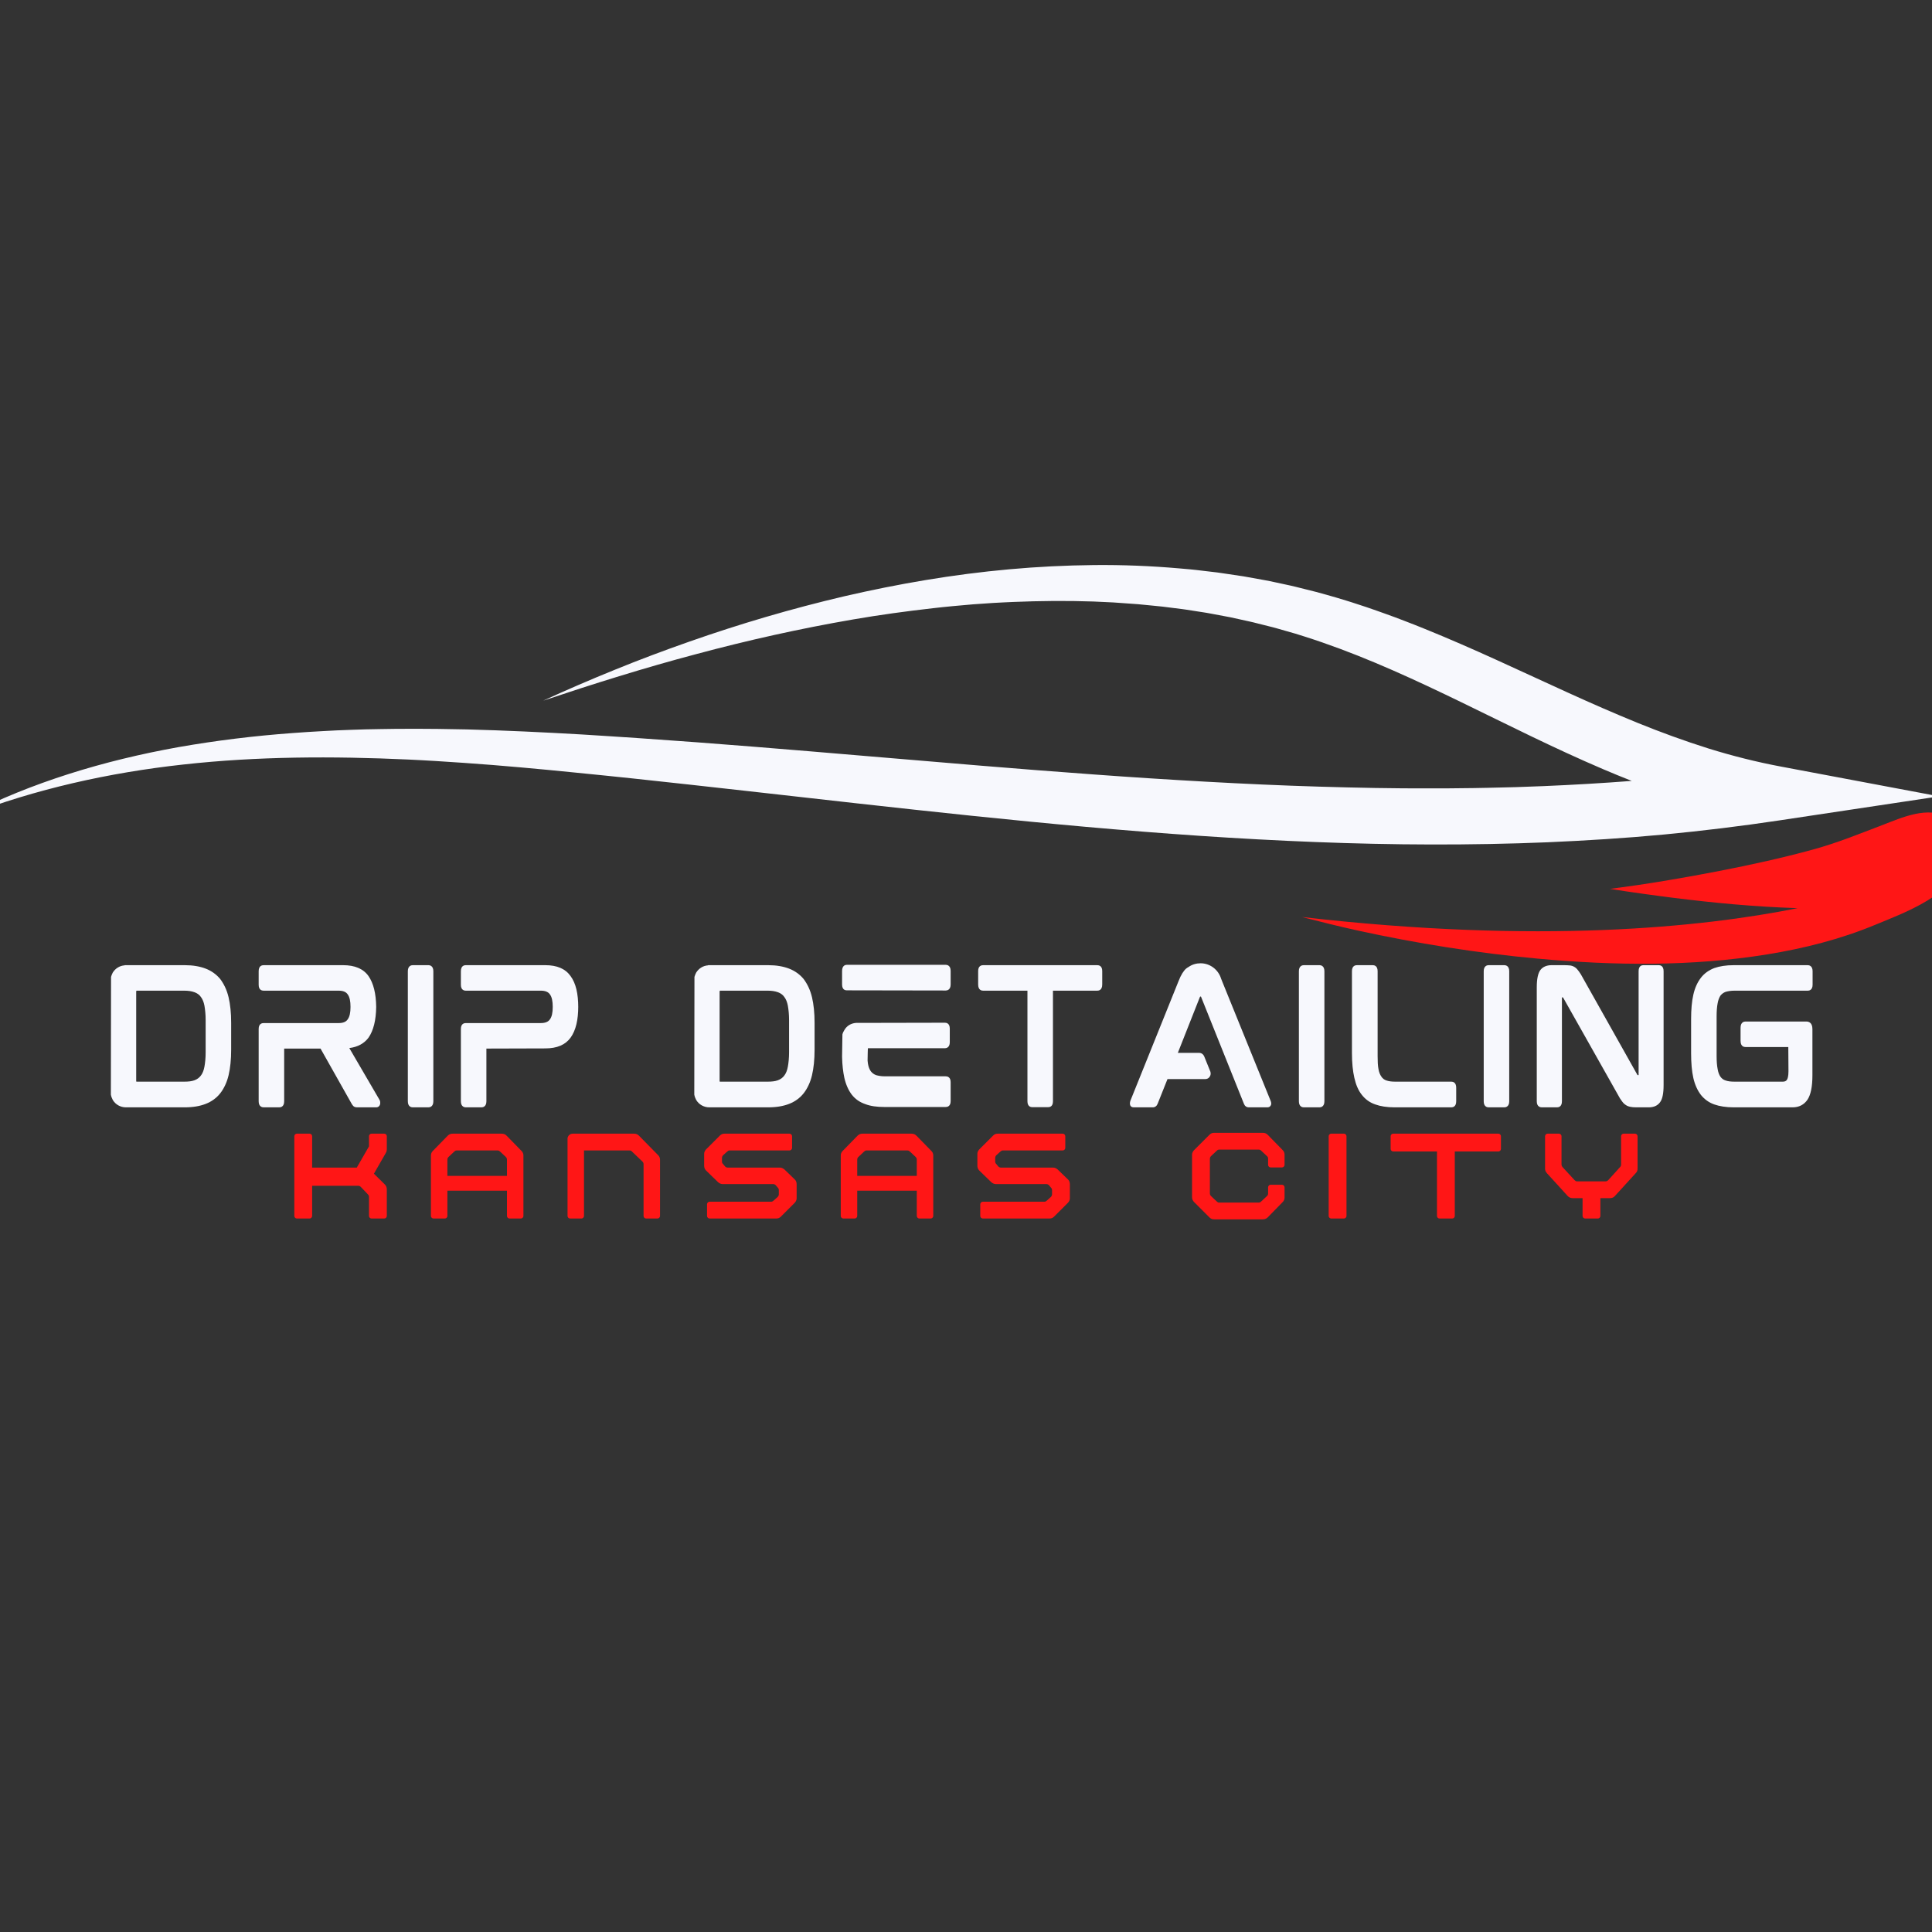 <svg xmlns="http://www.w3.org/2000/svg" xmlns:xlink="http://www.w3.org/1999/xlink" width="1000" zoomAndPan="magnify" viewBox="0 0 750 750" height="1000" preserveAspectRatio="xMidYMid meet" version="1.0"><rect x="0" y="0" width="750" height="750" fill="#333333" stroke="none"/><defs><g/><clipPath id="11ca631845"><path d="M 0 219.258 L 750 219.258 L 750 328 L 0 328 Z M 0 219.258 " clip-rule="nonzero"/></clipPath></defs><g clip-path="url(#11ca631845)"><path fill="#f7f8fd" d="M 691.469 297.605 C 681.918 295.809 672.465 293.438 663.16 290.539 C 653.863 287.609 644.676 284.262 635.59 280.566 C 626.504 276.859 617.473 272.895 608.434 268.777 L 581.082 256.242 C 571.848 252.047 562.453 247.914 552.773 244 C 550.34 243.031 547.93 242.043 545.453 241.117 L 541.762 239.707 L 538.023 238.348 C 535.547 237.422 532.988 236.582 530.473 235.695 C 529.207 235.266 527.918 234.855 526.641 234.438 C 525.359 234.027 524.094 233.59 522.789 233.207 C 520.191 232.418 517.613 231.617 514.965 230.898 C 513.648 230.535 512.344 230.152 511.016 229.809 L 507.02 228.809 C 504.355 228.145 501.707 227.445 498.996 226.898 L 494.953 226.027 C 493.605 225.746 492.266 225.434 490.898 225.207 L 482.734 223.738 L 474.508 222.516 C 473.82 222.414 473.141 222.301 472.453 222.219 L 470.383 221.977 L 466.25 221.488 C 464.871 221.34 463.5 221.141 462.113 221.031 L 457.965 220.664 C 446.91 219.691 435.805 219.25 424.75 219.355 C 413.695 219.465 402.691 220.012 391.793 221 C 369.984 222.961 348.652 226.656 327.914 231.438 C 307.199 236.285 287.059 242.242 267.559 249.09 C 257.812 252.516 248.188 256.113 238.758 259.965 C 229.309 263.789 220.012 267.801 210.875 271.996 C 230.438 265.445 250.145 259.25 270.211 253.941 C 290.238 248.555 310.594 244.012 331.148 240.473 C 341.426 238.703 351.781 237.281 362.145 236.109 C 367.324 235.5 372.523 235.051 377.715 234.602 L 385.512 234.066 C 388.109 233.898 390.711 233.812 393.309 233.68 C 403.707 233.25 414.09 233.148 424.41 233.504 L 432.141 233.863 C 434.711 234.02 437.27 234.23 439.832 234.41 L 441.75 234.547 L 443.66 234.734 L 447.48 235.105 C 448.754 235.238 450.031 235.336 451.297 235.488 L 455.094 235.969 L 458.883 236.441 C 460.148 236.59 461.391 236.82 462.648 237.004 L 466.402 237.59 L 468.281 237.883 C 468.906 237.98 469.52 238.109 470.141 238.219 L 477.566 239.613 L 484.898 241.223 C 486.129 241.473 487.324 241.805 488.531 242.105 L 492.148 243.012 C 494.578 243.578 496.934 244.293 499.309 244.969 L 502.863 245.984 C 504.047 246.336 505.207 246.723 506.379 247.086 C 508.727 247.809 511.035 248.621 513.359 249.406 C 531.898 255.824 549.617 264.035 567.391 272.656 C 585.176 281.281 603.066 290.375 622.27 298.57 C 625.938 300.137 629.664 301.664 633.438 303.148 C 622.066 304.023 610.656 304.684 599.219 305.168 L 588.359 305.566 L 577.484 305.828 C 573.863 305.938 570.227 305.938 566.598 305.988 L 561.152 306.047 C 559.336 306.066 557.516 306.047 555.699 306.047 C 541.164 306.109 526.598 305.805 512.02 305.371 C 497.445 304.941 482.852 304.266 468.25 303.457 C 453.648 302.645 439.035 301.707 424.414 300.629 C 395.168 298.531 365.883 295.992 336.516 293.52 C 307.148 291.035 277.691 288.559 248.117 286.559 L 237.023 285.824 C 233.328 285.574 229.625 285.34 225.918 285.121 C 218.5 284.688 211.066 284.305 203.621 283.965 C 199.898 283.789 196.164 283.664 192.441 283.508 L 181.238 283.16 C 177.492 283.09 173.758 283.004 170.012 282.969 L 164.395 282.93 C 162.523 282.91 160.652 282.906 158.773 282.922 C 155.023 282.945 151.281 282.938 147.527 283.031 L 141.902 283.137 C 140.027 283.18 138.152 283.254 136.277 283.32 L 130.656 283.535 L 125.035 283.832 C 121.289 284.004 117.547 284.297 113.809 284.555 C 98.855 285.637 83.98 287.453 69.355 290.02 C 54.734 292.637 40.41 296.086 26.648 300.473 C 12.898 304.863 -0.309 310.152 -12.504 316.473 C 13.855 306.305 42.281 299.949 71.09 296.793 C 99.953 293.578 129.203 293.52 158.305 294.84 C 160.125 294.914 161.945 295.008 163.77 295.117 L 169.227 295.43 C 172.867 295.641 176.508 295.918 180.145 296.148 L 191.062 296.961 C 194.703 297.27 198.34 297.555 201.98 297.883 C 209.262 298.531 216.539 299.223 223.828 299.965 C 231.113 300.672 238.414 301.441 245.703 302.199 C 274.871 305.312 304.043 308.668 333.309 311.934 C 391.824 318.445 450.836 324.559 510.695 326.879 C 540.602 328.055 570.707 328.211 600.82 326.969 C 615.871 326.305 630.93 325.379 645.938 323.961 C 660.945 322.535 675.898 320.711 690.762 318.477 L 752.793 309.148 Z M 691.469 297.605 " fill-opacity="1" fill-rule="nonzero"/></g><path fill="#ff1616" d="M 526.863 361.184 C 549.98 366.246 573.422 369.98 596.992 372.145 C 626.547 374.859 656.656 375.242 686.031 370.492 C 700.316 368.18 714.469 364.605 727.855 359.051 C 738.836 354.5 759.621 347.098 761.602 333.422 C 762.305 328.578 762.488 321.246 756.406 317.461 C 748.562 312.59 738.047 317.504 730.707 320.297 C 721.941 323.637 713.301 327.188 703.836 329.781 C 692.016 333.02 679.785 335.719 667.43 338.113 C 653.508 340.812 639.336 343.238 625.016 345.051 C 632.082 346.227 643.82 347.816 650.172 348.605 C 657.766 349.551 665.398 350.383 673.074 351.051 C 681.141 351.75 689.484 352.273 697.828 352.551 C 660.688 360.016 597.422 366.566 505.43 355.984 C 512.656 357.84 519.883 359.656 526.863 361.184 Z M 526.863 361.184 " fill-opacity="1" fill-rule="nonzero"/><g fill="#f7f8fd" fill-opacity="1"><g transform="translate(37.688, 429.801)"><g><path d="M 51.043 -42.68 C 50.375 -45.488 49.234 -47.832 47.832 -49.703 C 46.359 -51.512 44.418 -52.914 42.145 -53.785 C 39.871 -54.656 37.195 -55.121 34.051 -55.121 L 10.703 -55.121 L 10.703 -55.055 C 8.762 -54.922 7.09 -53.852 6.086 -52.246 C 5.82 -51.711 5.551 -51.109 5.418 -50.574 L 5.352 -4.883 C 5.484 -4.148 5.754 -3.41 6.086 -2.809 C 7.156 -1.004 9.098 0.066 11.172 0.066 L 34.051 0.066 C 37.195 0.066 39.938 -0.402 42.145 -1.27 C 44.418 -2.141 46.359 -3.547 47.832 -5.418 C 49.234 -7.227 50.375 -9.566 51.043 -12.375 C 51.711 -15.184 52.047 -18.531 52.047 -22.277 L 52.047 -32.781 C 52.047 -36.527 51.711 -39.871 51.043 -42.68 Z M 15.184 -10.234 L 15.184 -44.82 C 15.184 -45.09 15.254 -45.223 15.32 -45.223 L 33.852 -45.223 C 35.387 -45.223 36.727 -45.02 37.797 -44.621 C 38.867 -44.219 39.668 -43.684 40.273 -42.812 C 40.941 -41.945 41.41 -40.809 41.676 -39.402 C 41.945 -37.863 42.145 -35.992 42.145 -33.781 L 42.145 -21.273 C 42.145 -19.066 41.945 -17.191 41.676 -15.723 C 41.41 -14.25 40.941 -13.113 40.273 -12.242 C 39.668 -11.438 38.867 -10.836 37.797 -10.438 C 36.727 -10.035 35.387 -9.902 33.852 -9.902 L 15.254 -9.902 C 15.254 -9.902 15.184 -9.969 15.184 -10.234 Z M 15.184 -10.234 "/></g></g></g><g fill="#f7f8fd" fill-opacity="1"><g transform="translate(95.061, 429.801)"><g><path d="M 50.977 -39.133 C 50.977 -39.066 50.977 -39 50.977 -38.934 C 50.977 -38.867 50.977 -38.801 50.977 -38.734 Z M 52.246 -2.875 L 40.539 -22.945 C 43.816 -23.348 46.359 -24.75 48.031 -27.027 C 49.906 -29.77 50.91 -33.715 50.977 -38.934 C 50.91 -44.152 49.906 -48.098 48.031 -50.84 C 46.023 -53.719 42.68 -55.121 38.133 -55.121 L 7.293 -55.121 C 6.691 -55.121 5.352 -54.922 5.352 -52.781 L 5.352 -47.496 C 5.352 -45.422 6.691 -45.223 7.293 -45.223 L 36.391 -45.223 C 38.133 -45.223 39.27 -44.754 39.938 -43.75 C 40.672 -42.746 41.008 -41.141 41.008 -38.934 C 41.008 -36.727 40.672 -35.121 39.938 -34.117 C 39.27 -33.113 38.133 -32.645 36.391 -32.645 L 7.293 -32.645 C 6.691 -32.645 5.352 -32.445 5.352 -30.371 L 5.352 -2.273 C 5.352 -0.199 6.691 0.066 7.293 0.066 L 13.379 0.066 C 13.98 0.066 15.254 -0.199 15.254 -2.273 L 15.254 -22.746 L 29.367 -22.746 L 41.477 -1.27 C 41.742 -0.871 41.945 -0.535 42.211 -0.336 C 42.547 -0.066 43.016 0.066 43.617 0.066 L 50.977 0.066 C 51.777 0.066 52.379 -0.469 52.516 -1.27 C 52.582 -1.941 52.516 -2.477 52.246 -2.875 Z M 52.246 -2.875 "/></g></g></g><g fill="#f7f8fd" fill-opacity="1"><g transform="translate(152.969, 429.801)"><g><path d="M 13.379 -55.121 L 7.227 -55.121 C 6.691 -55.121 5.352 -54.855 5.352 -52.781 L 5.352 -2.273 C 5.352 -0.199 6.691 0.066 7.227 0.066 L 13.379 0.066 C 13.914 0.066 15.254 -0.199 15.254 -2.273 L 15.254 -52.781 C 15.254 -54.855 13.914 -55.121 13.379 -55.121 Z M 13.379 -55.121 "/></g></g></g><g fill="#f7f8fd" fill-opacity="1"><g transform="translate(173.564, 429.801)"><g><path d="M 38.133 -55.121 L 7.227 -55.121 C 6.691 -55.121 5.352 -54.922 5.352 -52.781 L 5.352 -47.496 C 5.352 -45.422 6.691 -45.223 7.227 -45.223 L 36.391 -45.223 C 38.062 -45.223 39.27 -44.754 39.938 -43.75 C 40.672 -42.746 41.008 -41.141 41.008 -38.934 C 41.008 -36.727 40.672 -35.121 39.938 -34.117 C 39.27 -33.113 38.062 -32.645 36.391 -32.645 L 7.227 -32.645 C 6.691 -32.645 5.352 -32.445 5.352 -30.371 L 5.352 -2.273 C 5.352 -0.199 6.691 0.066 7.227 0.066 L 13.379 0.066 C 13.914 0.066 15.254 -0.199 15.254 -2.273 L 15.254 -22.746 L 38.133 -22.812 C 42.68 -22.812 45.957 -24.215 47.965 -27.027 C 49.973 -29.836 50.91 -33.852 50.91 -39.133 L 50.91 -38.734 C 50.91 -44.086 49.973 -48.098 47.965 -50.84 C 45.957 -53.719 42.68 -55.121 38.133 -55.121 Z M 38.133 -55.121 "/></g></g></g><g fill="#f7f8fd" fill-opacity="1"><g transform="translate(229.8, 429.801)"><g/></g></g><g fill="#f7f8fd" fill-opacity="1"><g transform="translate(264.169, 429.801)"><g><path d="M 51.043 -42.68 C 50.375 -45.488 49.234 -47.832 47.832 -49.703 C 46.359 -51.512 44.418 -52.914 42.145 -53.785 C 39.871 -54.656 37.195 -55.121 34.051 -55.121 L 10.703 -55.121 L 10.703 -55.055 C 8.762 -54.922 7.09 -53.852 6.086 -52.246 C 5.82 -51.711 5.551 -51.109 5.418 -50.574 L 5.352 -4.883 C 5.484 -4.148 5.754 -3.41 6.086 -2.809 C 7.156 -1.004 9.098 0.066 11.172 0.066 L 34.051 0.066 C 37.195 0.066 39.938 -0.402 42.145 -1.27 C 44.418 -2.141 46.359 -3.547 47.832 -5.418 C 49.234 -7.227 50.375 -9.566 51.043 -12.375 C 51.711 -15.184 52.047 -18.531 52.047 -22.277 L 52.047 -32.781 C 52.047 -36.527 51.711 -39.871 51.043 -42.68 Z M 15.184 -10.234 L 15.184 -44.82 C 15.184 -45.09 15.254 -45.223 15.32 -45.223 L 33.852 -45.223 C 35.387 -45.223 36.727 -45.02 37.797 -44.621 C 38.867 -44.219 39.668 -43.684 40.273 -42.812 C 40.941 -41.945 41.41 -40.809 41.676 -39.402 C 41.945 -37.863 42.145 -35.992 42.145 -33.781 L 42.145 -21.273 C 42.145 -19.066 41.945 -17.191 41.676 -15.723 C 41.41 -14.25 40.941 -13.113 40.273 -12.242 C 39.668 -11.438 38.867 -10.836 37.797 -10.438 C 36.727 -10.035 35.387 -9.902 33.852 -9.902 L 15.254 -9.902 C 15.254 -9.902 15.184 -9.969 15.184 -10.234 Z M 15.184 -10.234 "/></g></g></g><g fill="#f7f8fd" fill-opacity="1"><g transform="translate(321.542, 429.801)"><g><path d="M 45.555 -11.973 L 22.008 -11.973 C 20.605 -11.973 19.469 -12.176 18.531 -12.441 C 17.66 -12.777 17.059 -13.246 16.523 -13.914 C 15.988 -14.648 15.586 -15.652 15.387 -16.926 C 15.32 -17.258 15.32 -17.727 15.254 -18.062 C 15.254 -18.062 15.32 -22.879 15.387 -22.879 L 45.289 -22.879 C 45.824 -22.879 47.164 -23.145 47.164 -25.219 L 47.164 -30.504 C 47.164 -32.578 45.824 -32.781 45.289 -32.781 L 10.77 -32.711 C 8.832 -32.578 7.156 -31.574 6.223 -29.902 C 5.887 -29.367 5.621 -28.832 5.484 -28.23 L 5.352 -19.801 L 5.352 -19.469 C 5.418 -16.324 5.754 -13.648 6.223 -11.438 C 6.824 -8.762 7.828 -6.555 9.098 -4.883 C 10.438 -3.145 12.176 -1.941 14.316 -1.203 C 16.391 -0.402 18.863 -0.066 21.809 -0.066 L 45.555 -0.066 C 46.16 -0.066 47.496 -0.27 47.496 -2.34 L 47.496 -9.699 C 47.496 -11.773 46.16 -11.973 45.555 -11.973 Z M 45.625 -55.258 L 7.156 -55.258 C 6.621 -55.258 5.352 -54.988 5.352 -52.848 L 5.352 -47.629 C 5.352 -45.555 6.621 -45.355 7.156 -45.355 L 45.625 -45.289 C 46.16 -45.289 47.496 -45.555 47.496 -47.629 L 47.496 -52.914 C 47.496 -54.988 46.16 -55.258 45.625 -55.258 Z M 45.625 -55.258 "/></g></g></g><g fill="#f7f8fd" fill-opacity="1"><g transform="translate(374.368, 429.801)"><g><path d="M 51.578 -55.121 L 7.293 -55.121 C 6.691 -55.121 5.352 -54.922 5.352 -52.848 L 5.352 -47.629 C 5.352 -45.422 6.691 -45.223 7.293 -45.223 L 24.484 -45.223 L 24.484 -2.273 C 24.484 -0.199 25.82 0 26.355 0 L 32.512 0 C 33.113 0 34.387 -0.199 34.387 -2.273 L 34.387 -45.223 L 51.578 -45.223 C 52.18 -45.223 53.516 -45.422 53.516 -47.629 L 53.516 -52.848 C 53.516 -54.922 52.18 -55.121 51.578 -55.121 Z M 51.578 -55.121 "/></g></g></g><g fill="#f7f8fd" fill-opacity="1"><g transform="translate(433.213, 429.801)"><g><path d="M 41.207 -48.902 C 41.074 -49.234 40.941 -49.637 40.809 -49.906 C 39.738 -53.383 36.527 -55.859 32.848 -55.859 C 31.176 -55.859 29.566 -55.391 28.23 -54.453 C 27.828 -54.254 27.496 -53.984 27.227 -53.785 C 26.223 -52.914 25.219 -51.309 24.285 -48.902 L 5.621 -2.543 C 5.418 -1.941 5.352 -1.34 5.484 -0.938 C 5.551 -0.535 5.887 0.066 6.957 0.066 L 14.316 0.066 C 15.184 0.066 15.855 -0.469 16.188 -1.34 L 20.004 -10.902 L 34.652 -10.902 C 35.387 -10.902 36.059 -11.238 36.391 -11.84 C 36.793 -12.375 36.859 -13.113 36.66 -13.781 L 34.25 -19.734 C 33.918 -20.539 33.18 -21.074 32.312 -21.074 L 24.016 -21.074 L 32.578 -42.746 C 32.645 -42.879 32.711 -42.949 32.711 -42.949 L 32.98 -42.949 C 32.98 -42.949 32.98 -42.949 33.047 -42.812 L 49.637 -1.406 C 49.973 -0.469 50.641 0.066 51.578 0.066 L 58.734 0.066 C 59.805 0.066 60.074 -0.602 60.207 -0.938 C 60.34 -1.34 60.273 -1.941 60.008 -2.543 Z M 41.207 -48.902 "/></g></g></g><g fill="#f7f8fd" fill-opacity="1"><g transform="translate(498.878, 429.801)"><g><path d="M 13.379 -55.121 L 7.227 -55.121 C 6.691 -55.121 5.352 -54.855 5.352 -52.781 L 5.352 -2.273 C 5.352 -0.199 6.691 0.066 7.227 0.066 L 13.379 0.066 C 13.914 0.066 15.254 -0.199 15.254 -2.273 L 15.254 -52.781 C 15.254 -54.855 13.914 -55.121 13.379 -55.121 Z M 13.379 -55.121 "/></g></g></g><g fill="#f7f8fd" fill-opacity="1"><g transform="translate(519.472, 429.801)"><g><path d="M 43.949 -9.902 L 22.211 -9.902 C 20.805 -9.902 19.668 -10.035 18.73 -10.367 C 17.93 -10.637 17.258 -11.105 16.793 -11.84 C 16.258 -12.578 15.855 -13.578 15.652 -14.785 C 15.387 -16.121 15.32 -17.793 15.32 -19.801 L 15.32 -52.781 C 15.32 -54.922 13.98 -55.121 13.445 -55.121 L 7.293 -55.121 C 6.691 -55.121 5.352 -54.922 5.352 -52.781 L 5.352 -20.938 C 5.352 -17.191 5.688 -13.98 6.289 -11.371 C 6.891 -8.695 7.828 -6.488 9.164 -4.816 C 10.504 -3.078 12.242 -1.805 14.383 -1.07 C 16.391 -0.336 18.934 0.066 21.875 0.066 L 43.949 0.066 C 44.555 0.066 45.824 -0.199 45.824 -2.273 L 45.824 -7.559 C 45.824 -9.633 44.555 -9.902 43.949 -9.902 Z M 43.949 -9.902 "/></g></g></g><g fill="#f7f8fd" fill-opacity="1"><g transform="translate(570.626, 429.801)"><g><path d="M 13.379 -55.121 L 7.227 -55.121 C 6.691 -55.121 5.352 -54.855 5.352 -52.781 L 5.352 -2.273 C 5.352 -0.199 6.691 0.066 7.227 0.066 L 13.379 0.066 C 13.914 0.066 15.254 -0.199 15.254 -2.273 L 15.254 -52.781 C 15.254 -54.855 13.914 -55.121 13.379 -55.121 Z M 13.379 -55.121 "/></g></g></g><g fill="#f7f8fd" fill-opacity="1"><g transform="translate(591.22, 429.801)"><g><path d="M 52.715 -55.121 L 46.762 -55.121 C 46.16 -55.121 44.887 -54.922 44.887 -52.781 L 44.887 -12.578 C 44.887 -12.508 44.887 -12.508 44.887 -12.441 L 44.555 -12.441 C 44.484 -12.441 44.418 -12.441 44.352 -12.645 L 23.215 -50.238 C 22.68 -51.242 22.211 -52.047 21.742 -52.648 C 21.273 -53.316 20.805 -53.852 20.336 -54.188 C 19.801 -54.586 19.199 -54.855 18.465 -54.988 C 17.793 -55.055 16.992 -55.121 16.121 -55.121 L 11.105 -55.121 C 9.164 -55.121 7.691 -54.453 6.758 -53.25 C 5.82 -51.98 5.352 -49.77 5.352 -46.492 L 5.352 -2.273 C 5.352 -0.199 6.691 0.066 7.293 0.066 L 13.246 0.066 C 13.848 0.066 15.117 -0.199 15.117 -2.273 L 15.117 -42.48 C 15.117 -42.547 15.117 -42.613 15.117 -42.613 L 15.453 -42.613 C 15.453 -42.613 15.52 -42.613 15.652 -42.414 L 36.859 -4.816 C 37.395 -3.746 37.93 -2.945 38.398 -2.34 C 38.867 -1.672 39.336 -1.203 39.871 -0.871 C 40.406 -0.469 41.008 -0.27 41.676 -0.133 C 42.277 0 43.016 0.066 43.949 0.066 L 48.836 0.066 C 50.773 0.066 52.246 -0.602 53.184 -1.875 C 54.121 -3.078 54.586 -5.285 54.586 -8.562 L 54.586 -52.781 C 54.586 -54.922 53.25 -55.121 52.715 -55.121 Z M 52.715 -55.121 "/></g></g></g><g fill="#f7f8fd" fill-opacity="1"><g transform="translate(651.134, 429.801)"><g><path d="M 50.641 -55.121 L 21.875 -55.121 C 18.934 -55.121 16.391 -54.723 14.316 -53.984 C 12.242 -53.184 10.438 -51.91 9.164 -50.238 C 7.828 -48.5 6.824 -46.359 6.223 -43.684 C 5.621 -41.074 5.352 -37.863 5.352 -34.184 L 5.352 -20.938 C 5.352 -17.191 5.621 -13.98 6.223 -11.305 C 6.824 -8.695 7.828 -6.488 9.164 -4.75 C 10.504 -3.078 12.242 -1.805 14.316 -1.07 C 16.391 -0.336 18.934 0.066 21.875 0.066 L 44.754 0.066 C 47.23 0.066 49.168 -0.938 50.508 -2.875 C 51.777 -4.75 52.445 -7.895 52.445 -12.375 L 52.445 -30.305 C 52.445 -32.848 50.977 -33.246 50.105 -33.246 L 26.426 -33.246 C 25.891 -33.246 24.551 -32.98 24.551 -30.84 L 24.551 -25.754 C 24.551 -23.547 25.891 -23.348 26.426 -23.348 L 43.082 -23.348 C 43.082 -23.348 43.148 -13.98 43.148 -13.98 C 43.148 -11.906 42.812 -11.039 42.547 -10.637 C 42.211 -10.102 41.676 -9.902 40.941 -9.902 L 22.211 -9.902 C 20.805 -9.902 19.602 -10.035 18.73 -10.367 C 17.863 -10.637 17.258 -11.105 16.723 -11.84 C 16.258 -12.508 15.855 -13.512 15.652 -14.785 C 15.387 -16.121 15.254 -17.793 15.254 -19.801 L 15.254 -35.32 C 15.254 -37.328 15.387 -39 15.652 -40.34 C 15.855 -41.543 16.258 -42.547 16.723 -43.281 C 17.258 -43.949 17.863 -44.418 18.73 -44.754 C 19.602 -45.02 20.805 -45.223 22.211 -45.223 L 50.641 -45.223 C 51.176 -45.223 52.516 -45.422 52.516 -47.562 L 52.516 -52.781 C 52.516 -54.855 51.176 -55.121 50.641 -55.121 Z M 50.641 -55.121 "/></g></g></g><g fill="#ff1616" fill-opacity="1"><g transform="translate(112.277, 473.026)"><g><path d="M 37.883 -26.883 L 37.883 -31.953 C 37.883 -32.48 37.422 -32.941 36.895 -32.941 L 31.953 -32.941 C 31.426 -32.941 30.965 -32.48 30.965 -31.953 L 30.965 -28 L 26.223 -19.766 L 8.895 -19.766 L 8.895 -31.953 C 8.895 -32.48 8.434 -32.941 7.906 -32.941 L 2.965 -32.941 C 2.438 -32.941 1.977 -32.48 1.977 -31.953 L 1.977 -0.988 C 1.977 -0.461 2.438 0 2.965 0 L 7.906 0 C 8.434 0 8.895 -0.461 8.895 -0.988 L 8.895 -12.715 L 26.684 -12.715 C 27.145 -12.715 27.473 -12.586 27.805 -12.254 L 30.438 -9.488 L 30.77 -9.094 C 30.902 -8.895 30.965 -8.695 30.965 -8.434 L 30.965 -0.988 C 30.965 -0.461 31.426 0 31.953 0 L 36.895 0 C 37.422 0 37.883 -0.461 37.883 -0.988 L 37.883 -11.266 C 37.883 -12.121 37.621 -12.715 37.094 -13.242 L 32.879 -17.395 L 37.488 -25.434 C 37.754 -25.828 37.883 -26.422 37.883 -26.883 Z M 37.883 -26.883 "/></g></g></g><g fill="#ff1616" fill-opacity="1"><g transform="translate(165.309, 473.026)"><g><path d="M 37.16 -26.223 L 31.363 -32.152 C 30.836 -32.68 30.242 -32.941 29.387 -32.941 L 10.477 -32.941 C 9.621 -32.941 9.027 -32.68 8.5 -32.152 L 2.703 -26.223 C 2.238 -25.762 1.977 -25.168 1.977 -24.508 L 1.977 -0.988 C 1.977 -0.461 2.438 0 2.965 0 L 7.379 0 C 7.906 0 8.367 -0.461 8.367 -0.988 L 8.367 -10.805 L 31.492 -10.805 L 31.492 -0.988 C 31.492 -0.461 31.953 0 32.48 0 L 36.895 0 C 37.422 0 37.883 -0.461 37.883 -0.988 L 37.883 -24.508 C 37.883 -25.168 37.621 -25.762 37.16 -26.223 Z M 8.367 -16.539 L 8.367 -22.797 C 8.367 -23.258 8.5 -23.586 8.828 -23.918 L 10.938 -25.895 L 11.332 -26.223 C 11.465 -26.355 11.66 -26.422 11.992 -26.422 L 27.871 -26.422 C 28.133 -26.422 28.332 -26.355 28.527 -26.223 L 28.926 -25.895 L 31.031 -23.918 C 31.363 -23.586 31.492 -23.258 31.492 -22.797 L 31.492 -16.539 Z M 8.367 -16.539 "/></g></g></g><g fill="#ff1616" fill-opacity="1"><g transform="translate(218.341, 473.026)"><g><path d="M 1.977 -0.988 C 1.977 -0.461 2.438 0 2.965 0 L 7.379 0 C 7.906 0 8.367 -0.461 8.367 -0.988 L 8.367 -26.422 L 26.09 -26.422 C 26.355 -26.422 26.551 -26.355 26.75 -26.223 L 31.031 -22.137 C 31.363 -21.809 31.492 -21.48 31.492 -21.02 L 31.492 -0.988 C 31.492 -0.461 31.953 0 32.48 0 L 36.895 0 C 37.422 0 37.883 -0.461 37.883 -0.988 L 37.883 -22.863 C 37.883 -23.52 37.621 -24.113 37.16 -24.574 L 29.715 -32.152 C 29.188 -32.68 28.594 -32.941 27.738 -32.941 L 4.02 -32.941 C 2.898 -32.941 1.977 -32.086 1.977 -30.965 Z M 1.977 -0.988 "/></g></g></g><g fill="#ff1616" fill-opacity="1"><g transform="translate(271.374, 473.026)"><g><path d="M 1.977 -20.555 C 1.977 -19.699 2.238 -19.105 2.766 -18.578 L 7.379 -14.102 C 7.84 -13.703 8.434 -13.375 9.094 -13.375 L 28.66 -13.375 C 29.121 -13.375 29.449 -13.242 29.781 -12.914 L 30.77 -11.727 C 30.902 -11.531 30.965 -11.332 30.965 -11.07 L 30.965 -9.488 C 30.965 -9.027 30.836 -8.695 30.504 -8.367 L 29.055 -7.051 C 28.66 -6.719 28.398 -6.523 28.066 -6.523 L 4.086 -6.523 C 3.559 -6.523 3.098 -6.062 3.098 -5.535 L 3.098 -0.988 C 3.098 -0.461 3.559 0 4.086 0 L 29.914 0 C 30.703 0 31.23 -0.199 31.824 -0.789 L 37.094 -6.062 C 37.488 -6.457 37.883 -7.117 37.883 -7.773 L 37.883 -13.242 C 37.883 -14.102 37.621 -14.758 37.094 -15.219 L 33.141 -19.043 C 32.68 -19.438 32.086 -19.766 31.426 -19.766 L 11.199 -19.766 C 10.738 -19.766 10.41 -19.898 10.082 -20.227 L 9.094 -21.414 C 8.961 -21.609 8.895 -21.809 8.895 -22.07 L 8.895 -23.457 C 8.895 -23.918 9.027 -24.246 9.355 -24.574 L 10.805 -25.895 C 11.199 -26.223 11.465 -26.422 11.793 -26.422 L 35.117 -26.422 C 35.645 -26.422 36.105 -26.883 36.105 -27.41 L 36.105 -31.953 C 36.105 -32.48 35.645 -32.941 35.117 -32.941 L 9.949 -32.941 C 9.156 -32.941 8.633 -32.746 8.039 -32.152 L 2.766 -26.883 C 2.371 -26.484 1.977 -25.828 1.977 -25.168 Z M 1.977 -20.555 "/></g></g></g><g fill="#ff1616" fill-opacity="1"><g transform="translate(324.406, 473.026)"><g><path d="M 37.16 -26.223 L 31.363 -32.152 C 30.836 -32.68 30.242 -32.941 29.387 -32.941 L 10.477 -32.941 C 9.621 -32.941 9.027 -32.68 8.5 -32.152 L 2.703 -26.223 C 2.238 -25.762 1.977 -25.168 1.977 -24.508 L 1.977 -0.988 C 1.977 -0.461 2.438 0 2.965 0 L 7.379 0 C 7.906 0 8.367 -0.461 8.367 -0.988 L 8.367 -10.805 L 31.492 -10.805 L 31.492 -0.988 C 31.492 -0.461 31.953 0 32.48 0 L 36.895 0 C 37.422 0 37.883 -0.461 37.883 -0.988 L 37.883 -24.508 C 37.883 -25.168 37.621 -25.762 37.16 -26.223 Z M 8.367 -16.539 L 8.367 -22.797 C 8.367 -23.258 8.5 -23.586 8.828 -23.918 L 10.938 -25.895 L 11.332 -26.223 C 11.465 -26.355 11.66 -26.422 11.992 -26.422 L 27.871 -26.422 C 28.133 -26.422 28.332 -26.355 28.527 -26.223 L 28.926 -25.895 L 31.031 -23.918 C 31.363 -23.586 31.492 -23.258 31.492 -22.797 L 31.492 -16.539 Z M 8.367 -16.539 "/></g></g></g><g fill="#ff1616" fill-opacity="1"><g transform="translate(377.438, 473.026)"><g><path d="M 1.977 -20.555 C 1.977 -19.699 2.238 -19.105 2.766 -18.578 L 7.379 -14.102 C 7.84 -13.703 8.434 -13.375 9.094 -13.375 L 28.66 -13.375 C 29.121 -13.375 29.449 -13.242 29.781 -12.914 L 30.77 -11.727 C 30.902 -11.531 30.965 -11.332 30.965 -11.07 L 30.965 -9.488 C 30.965 -9.027 30.836 -8.695 30.504 -8.367 L 29.055 -7.051 C 28.66 -6.719 28.398 -6.523 28.066 -6.523 L 4.086 -6.523 C 3.559 -6.523 3.098 -6.062 3.098 -5.535 L 3.098 -0.988 C 3.098 -0.461 3.559 0 4.086 0 L 29.914 0 C 30.703 0 31.23 -0.199 31.824 -0.789 L 37.094 -6.062 C 37.488 -6.457 37.883 -7.117 37.883 -7.773 L 37.883 -13.242 C 37.883 -14.102 37.621 -14.758 37.094 -15.219 L 33.141 -19.043 C 32.68 -19.438 32.086 -19.766 31.426 -19.766 L 11.199 -19.766 C 10.738 -19.766 10.41 -19.898 10.082 -20.227 L 9.094 -21.414 C 8.961 -21.609 8.895 -21.809 8.895 -22.07 L 8.895 -23.457 C 8.895 -23.918 9.027 -24.246 9.355 -24.574 L 10.805 -25.895 C 11.199 -26.223 11.465 -26.422 11.793 -26.422 L 35.117 -26.422 C 35.645 -26.422 36.105 -26.883 36.105 -27.41 L 36.105 -31.953 C 36.105 -32.48 35.645 -32.941 35.117 -32.941 L 9.949 -32.941 C 9.156 -32.941 8.633 -32.746 8.039 -32.152 L 2.766 -26.883 C 2.371 -26.484 1.977 -25.828 1.977 -25.168 Z M 1.977 -20.555 "/></g></g></g><g fill="#ff1616" fill-opacity="1"><g transform="translate(430.47, 473.026)"><g/></g></g><g fill="#ff1616" fill-opacity="1"><g transform="translate(460.78, 473.026)"><g><path d="M 32.48 -19.832 L 36.895 -19.832 C 37.422 -19.832 37.883 -20.293 37.883 -20.82 L 37.883 -24.84 C 37.883 -25.496 37.621 -26.09 37.16 -26.551 L 31.363 -32.48 C 30.836 -33.008 30.242 -33.273 29.387 -33.273 L 10.609 -33.273 C 9.816 -33.273 9.289 -33.074 8.695 -32.48 L 2.766 -26.551 C 2.371 -26.156 1.977 -25.496 1.977 -24.84 L 1.977 -8.105 C 1.977 -7.445 2.371 -6.785 2.766 -6.391 L 8.695 -0.461 C 9.289 0.133 9.816 0.328 10.609 0.328 L 29.387 0.328 C 30.242 0.328 30.836 0.066 31.363 -0.461 L 37.16 -6.391 C 37.621 -6.852 37.883 -7.445 37.883 -8.105 L 37.883 -12.121 C 37.883 -12.648 37.422 -13.113 36.895 -13.113 L 32.48 -13.113 C 31.953 -13.113 31.492 -12.648 31.492 -12.121 L 31.492 -9.816 C 31.492 -9.355 31.426 -9.027 31.031 -8.695 L 28.926 -6.719 C 28.594 -6.391 28.332 -6.191 27.871 -6.191 L 12.453 -6.191 C 12.121 -6.191 11.859 -6.324 11.465 -6.719 L 9.355 -8.695 C 9.027 -9.027 8.895 -9.355 8.895 -9.816 L 8.895 -23.125 C 8.895 -23.586 9.027 -23.918 9.355 -24.246 L 11.465 -26.223 C 11.859 -26.617 12.121 -26.75 12.453 -26.75 L 27.871 -26.75 C 28.332 -26.75 28.594 -26.551 28.926 -26.223 L 31.031 -24.246 C 31.426 -23.918 31.492 -23.586 31.492 -23.125 L 31.492 -20.82 C 31.492 -20.293 31.953 -19.832 32.48 -19.832 Z M 32.48 -19.832 "/></g></g></g><g fill="#ff1616" fill-opacity="1"><g transform="translate(513.812, 473.026)"><g><path d="M 2.965 0 L 7.906 0 C 8.434 0 8.895 -0.461 8.895 -0.988 L 8.895 -31.953 C 8.895 -32.48 8.434 -32.941 7.906 -32.941 L 2.965 -32.941 C 2.438 -32.941 1.977 -32.48 1.977 -31.953 L 1.977 -0.988 C 1.977 -0.461 2.438 0 2.965 0 Z M 2.965 0 "/></g></g></g><g fill="#ff1616" fill-opacity="1"><g transform="translate(537.865, 473.026)"><g><path d="M 43.812 -32.941 L 2.965 -32.941 C 2.438 -32.941 1.977 -32.48 1.977 -31.953 L 1.977 -27.012 C 1.977 -26.484 2.438 -26.023 2.965 -26.023 L 19.965 -26.023 L 19.965 -0.988 C 19.965 -0.461 20.426 0 20.953 0 L 25.895 0 C 26.422 0 26.883 -0.461 26.883 -0.988 L 26.883 -26.023 L 43.812 -26.023 C 44.34 -26.023 44.801 -26.484 44.801 -27.012 L 44.801 -31.953 C 44.801 -32.48 44.34 -32.941 43.812 -32.941 Z M 43.812 -32.941 "/></g></g></g><g fill="#ff1616" fill-opacity="1"><g transform="translate(597.813, 473.026)"><g><path d="M 36.895 -32.941 L 32.48 -32.941 C 31.953 -32.941 31.492 -32.48 31.492 -31.953 L 31.492 -21.02 C 31.492 -20.555 31.426 -20.293 31.031 -19.898 L 26.551 -14.957 L 26.156 -14.625 C 25.961 -14.496 25.762 -14.43 25.496 -14.43 L 14.43 -14.43 C 14.102 -14.43 13.902 -14.496 13.77 -14.625 L 13.375 -14.957 L 8.828 -19.898 C 8.5 -20.293 8.367 -20.555 8.367 -21.02 L 8.367 -31.953 C 8.367 -32.48 7.906 -32.941 7.379 -32.941 L 2.965 -32.941 C 2.438 -32.941 1.977 -32.48 1.977 -31.953 L 1.977 -19.305 C 1.977 -18.645 2.238 -18.117 2.703 -17.59 L 10.805 -8.695 C 11.332 -8.168 11.926 -7.906 12.781 -7.906 L 16.539 -7.906 L 16.539 -0.988 C 16.539 -0.461 17 0 17.527 0 L 22.469 0 C 22.996 0 23.457 -0.461 23.457 -0.988 L 23.457 -7.906 L 27.078 -7.906 C 27.938 -7.906 28.594 -8.168 29.055 -8.695 L 37.16 -17.59 C 37.688 -18.117 37.883 -18.645 37.883 -19.305 L 37.883 -31.953 C 37.883 -32.48 37.422 -32.941 36.895 -32.941 Z M 36.895 -32.941 "/></g></g></g></svg>